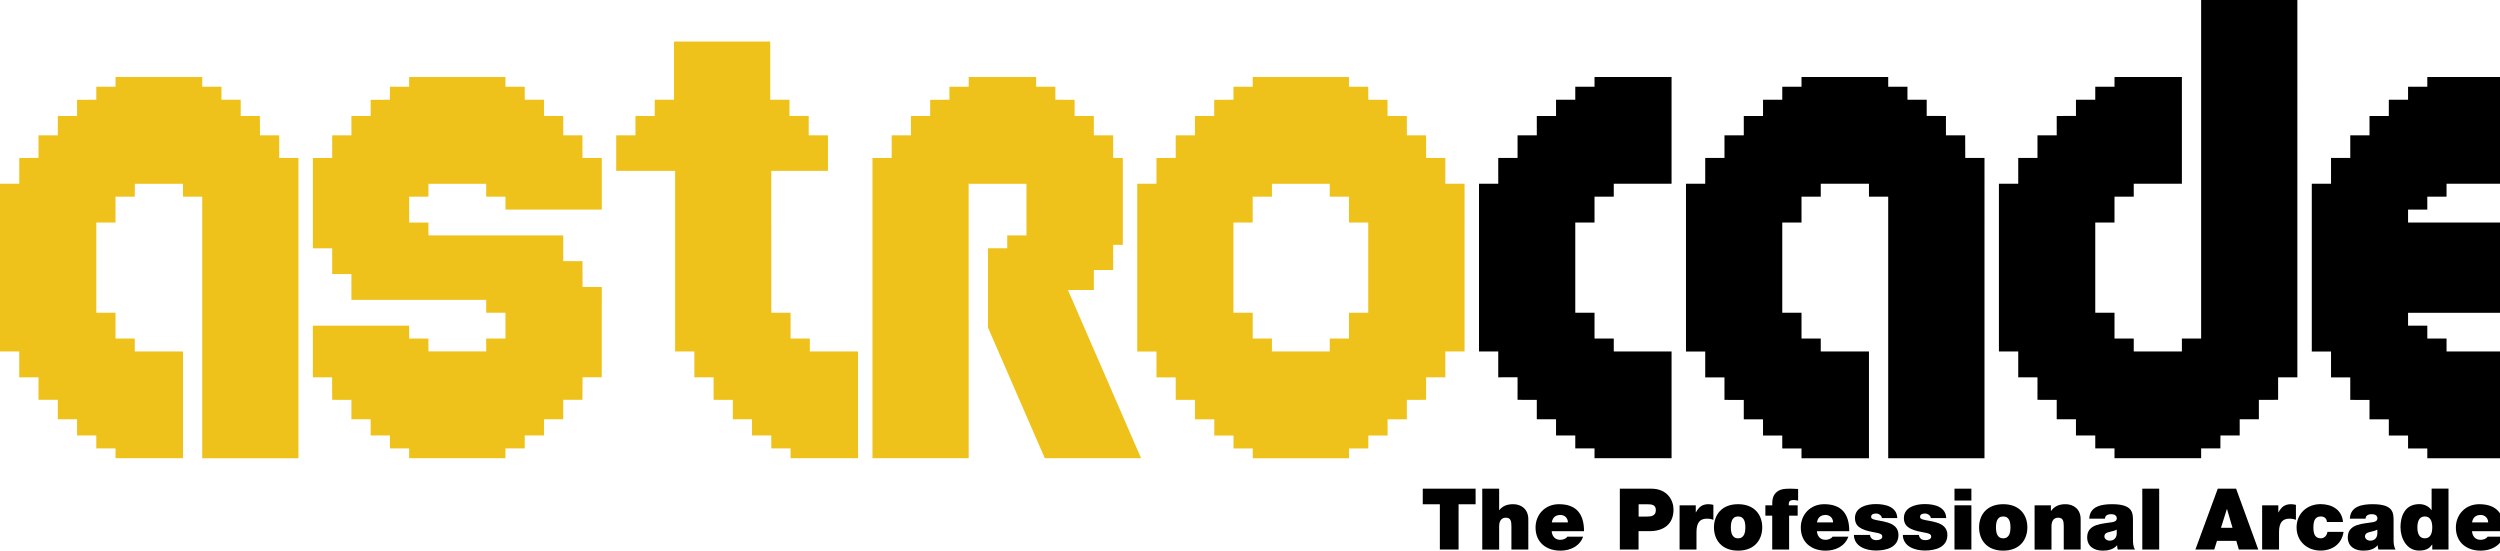 <?xml version="1.0" encoding="UTF-8" standalone="no"?>
<svg
   enable-background="new 0 0 3839 844.1"
   height="141"
   viewBox="0 0 640 141"
   width="640"
   version="1.1"
   id="svg32"
   sodipodi:docname="astrocade.svg"
   inkscape:version="1.3.2 (091e20e, 2023-11-25)"
   xmlns:inkscape="http://www.inkscape.org/namespaces/inkscape"
   xmlns:sodipodi="http://sodipodi.sourceforge.net/DTD/sodipodi-0.dtd"
   xmlns="http://www.w3.org/2000/svg"
   xmlns:svg="http://www.w3.org/2000/svg">
  <defs
     id="defs32" />
  <sodipodi:namedview
     id="namedview32"
     pagecolor="#ffffff"
     bordercolor="#000000"
     borderopacity="0.25"
     inkscape:showpageshadow="2"
     inkscape:pageopacity="0.0"
     inkscape:pagecheckerboard="0"
     inkscape:deskcolor="#d1d1d1"
     inkscape:zoom="0.24557292"
     inkscape:cx="1922.0361"
     inkscape:cy="423.49947"
     inkscape:window-width="1312"
     inkscape:window-height="449"
     inkscape:window-x="0"
     inkscape:window-y="39"
     inkscape:window-maximized="0"
     inkscape:current-layer="svg32" />
  <g
     transform="scale(0.167,0.167)"
     id="g32">
    <path
       d="m 2181,773 h 26.1 0.1 v 69.4 h 28.7 V 773 h 26.1 v -23.9 h -81 z"
       id="path1" />
    <path
       d="m 2319.6,772.9 c -11,0 -16.8,3.8 -21.2,9 h -0.3 v -32.8 h -25.9 v 93.4 h 25.9 v -35.8 c 0,-10.9 5.9,-13.1 10.3,-13.1 7.6,0 8.5,5.5 8.5,13.3 v 35.5 h 25.9 v -46.5 c 0,-15.6 -11.1,-23 -23.2,-23 z"
       id="path2" />
    <path
       d="m 2389.7,772.9 c -21.4,0 -35.8,16.1 -35.8,35.8 0,22.6 16.3,35.4 38,35.4 15.4,0 29.7,-6.8 34.9,-21.4 h -24.2 c -2.1,3.2 -6.6,4.8 -10.8,4.8 -8.1,0 -12.5,-5.5 -13.2,-13.2 h 49.6 c 0,-26.4 -11.6,-41.4 -38.5,-41.4 z m -10.9,27.9 c 1.2,-7.4 5.6,-11.4 13.3,-11.4 6.7,0 11.4,5.1 11.4,11.4 z"
       id="path3" />
    <path
       d="m 2531.2,749.1 h -48.1 v 93.3 h 28.7 v -28.2 h 17 c 21.4,0 36.6,-10.6 36.6,-33.2 0,-13.4 -8.9,-31.9 -34.2,-31.9 z m -8.2,42.8 h -11.1 V 773 h 12.8 c 7.1,0 13.6,0.5 13.6,9 0,9.4 -7.9,9.9 -15.3,9.9 z"
       id="path4" />
    <path
       d="m 2599.8,785.4 h -0.3 v -10.8 h -24.8 v 67.8 h 25.9 v -26.8 c 0,-14.5 5.5,-20.5 15.7,-20.5 5.2,0 7.6,0.8 10.2,1.7 v -22.9 c -2.5,-0.6 -5,-1 -7.6,-1 -9.4,0 -14.9,4.4 -19.1,12.5 z"
       id="path5" />
    <path
       d="m 2664.4,772.9 c -25.5,0 -37,16.7 -37,35.5 0,18.9 11.5,35.7 37,35.7 25.5,0 37,-16.9 37,-35.7 0,-18.8 -11.6,-35.5 -37,-35.5 z m 0,52.3 c -9.8,0 -11.1,-9.6 -11.1,-16.8 0,-7.2 1.3,-16.7 11.1,-16.7 9.8,0 11.1,9.5 11.1,16.7 0,7.1 -1.3,16.8 -11.1,16.8 z"
       id="path6" />
    <path
       d="m 2722.2,755.5 c -5,5 -5.7,12.4 -5.4,19.1 h -10.6 v 15.9 h 10.5 v 51.9 h 25.9 v -51.9 h 13.1 v -15.9 h -13.6 c -0.4,-6.3 1.7,-8.1 8,-8.1 2.1,0 4.2,0.6 6.3,0.9 v -17.8 c -3.9,-0.1 -7.7,-0.5 -11.6,-0.5 -10.5,0 -17,0.8 -22.6,6.4 z"
       id="path7" />
    <path
       d="m 2796.3,772.9 c -21.4,0 -35.8,16.1 -35.8,35.8 0,22.6 16.3,35.4 38,35.4 15.4,0 29.7,-6.8 34.9,-21.4 h -24.2 c -2.1,3.2 -6.6,4.8 -10.8,4.8 -8.1,0 -12.5,-5.5 -13.2,-13.2 h 49.6 c 0,-26.4 -11.6,-41.4 -38.5,-41.4 z m -11,27.9 c 1.2,-7.4 5.6,-11.4 13.3,-11.4 6.7,0 11.4,5.1 11.4,11.4 z"
       id="path8" />
    <path
       d="m 2894,801.1 c -8.6,-2.8 -18.4,-3.4 -22.7,-5.2 -1.4,-0.6 -3,-1.5 -3,-3.5 0,-4.4 4.1,-5.2 7.8,-5.2 2,0 4.1,0.7 5.7,2 1.7,1.2 2.9,2.9 3,5.1 v -0.2 h 23.6 c -0.6,-17.4 -18.3,-21.4 -32.9,-21.4 -13.6,0 -32,4.5 -32,21.6 0,11.6 8,17.9 27.7,21.3 12,2.1 14.2,3.3 14.2,7.2 0,3.9 -5.4,5.2 -8.8,5.2 -3.1,0 -5.6,-0.8 -6.9,-2 -1.9,-1.7 -3,-3.6 -3.1,-6 h -24.7 c 0.4,17.5 17.9,23.9 33.8,23.9 16.5,0 34.5,-5.1 34.5,-23.9 0,-11.1 -7.6,-16.2 -16.2,-18.9 z"
       id="path9" />
    <path
       d="m 2969,801.1 c -8.6,-2.8 -18.4,-3.4 -22.7,-5.2 -1.4,-0.6 -3,-1.5 -3,-3.5 0,-4.4 4.1,-5.2 7.8,-5.2 2,0 4.1,0.7 5.7,2 1.7,1.2 2.9,2.9 3,5.1 v -0.2 h 23.6 c -0.6,-17.4 -18.3,-21.4 -32.9,-21.4 -13.6,0 -32,4.5 -32,21.6 0,11.6 8,17.9 27.7,21.3 12,2.1 14.2,3.3 14.2,7.2 0,3.9 -5.4,5.2 -8.8,5.2 -3.1,0 -5.6,-0.8 -6.9,-2 -1.9,-1.7 -3,-3.6 -3.1,-6 h -24.7 c 0.4,17.5 17.9,23.9 33.8,23.9 16.5,0 34.5,-5.1 34.5,-23.9 0,-11.1 -7.6,-16.2 -16.2,-18.9 z"
       id="path10" />
    <path
       d="m 2996.1,774.6 h 25.9 v 67.8 h -25.9 z"
       id="path11" />
    <path
       d="m 2996.1,749.1 h 25.9 v 18.2 h -25.9 z"
       id="path12" />
    <path
       d="m 3070.8,772.9 c -25.5,0 -37,16.7 -37,35.5 0,18.9 11.5,35.7 37,35.7 25.5,0 37,-16.9 37,-35.7 0,-18.8 -11.5,-35.5 -37,-35.5 z m 0,52.3 c -9.8,0 -11.1,-9.6 -11.1,-16.8 0,-7.2 1.3,-16.7 11.1,-16.7 9.8,0 11.1,9.5 11.1,16.7 0,7.1 -1.3,16.8 -11.1,16.8 z"
       id="path13" />
    <path
       d="m 3166.3,772.9 c -10.3,0 -17.3,3.5 -22.1,10.3 h -0.3 v -8.6 h -24.9 -0.1 v 67.9 h 25.9 v -35.8 c 0,-10.9 5.9,-13.1 10.3,-13.1 7.6,0 8.5,5.5 8.5,13.3 v 35.5 h 25.9 v -46.5 c 0,-15.6 -11.1,-23 -23.2,-23 z"
       id="path14" />
    <path
       d="m 3269.7,827.2 v -27.8 c 0,-13 0.3,-26.5 -32.1,-26.5 -7.9,0 -16.6,0.8 -23.1,3.9 -6.7,3.1 -11.4,8.8 -11.8,18.3 h 24 c 0.2,-2.9 1.7,-6.9 9.7,-6.9 4.2,0 8.5,1.7 8.5,6.3 0,4.3 -3.6,5.3 -7.1,6 -13.2,2.5 -38.3,1.7 -38.3,23.1 0,14.2 10.8,20.5 23.9,20.5 8.3,0 16.3,-1.8 21.8,-8.1 h 0.3 c -0.1,1.8 0.2,4.6 0.9,6.4 h 26.4 c -2.8,-4.4 -3.1,-10.1 -3.1,-15.2 z m -24.9,-9 c -0.4,7.1 -4.9,10.6 -10.8,10.6 -4.7,0 -8.1,-3.2 -8.1,-6.3 0,-4.6 3.1,-6 8.8,-7.3 3.5,-0.8 7,-1.7 10.1,-3.3 z"
       id="path15" />
    <path
       d="m 3284,749.1 h 25.9 v 93.3 H 3284 Z"
       id="path16" />
    <path
       d="m 3399.7,749.1 -34.3,93.3 h 28.9 l 4.2,-13.3 h 29.6 l 3.9,13.3 h 29.8 l -34,-93.3 z m 4.9,60 9,-28.7 h 0.3 l 8.4,28.7 z"
       id="path17" />
    <path
       d="m 3492.8,785.4 h -0.3 v -10.8 h -24.8 v 67.8 h 25.9 v -26.8 c 0,-14.5 5.5,-20.5 15.7,-20.5 5.2,0 7.6,0.8 10.2,1.7 v -22.9 c -2.5,-0.6 -5,-1 -7.6,-1 -9.4,0 -14.9,4.4 -19.1,12.5 z"
       id="path18" />
    <path
       d="m 3557.7,825.2 c -10,0 -11.4,-8.5 -11.4,-16.7 0,-8.2 1.5,-16.8 11.4,-16.8 2.7,0 4.9,0.8 6.5,2.2 1.7,1.4 2.6,3.7 2.9,6.4 v -0.1 h 24.6 c -1.6,-18.6 -16.7,-27.4 -34.5,-27.4 -20.4,0 -36.7,14.3 -36.7,35.7 0,21.4 16.3,35.5 36.7,35.5 9.1,0 17.4,-2.6 23.5,-7.4 6.3,-5 10.6,-12.2 11.8,-21.3 h -24.7 c -0.6,5.3 -4.5,9.9 -10.1,9.9 z"
       id="path19" />
    <path
       d="m 3669.2,827.2 v -27.8 c 0,-13 0.3,-26.5 -32.1,-26.5 -7.9,0 -16.6,0.8 -23.1,3.9 -6.7,3.1 -11.4,8.8 -11.8,18.3 h 24 c 0.2,-2.9 1.7,-6.9 9.7,-6.9 4.2,0 8.5,1.7 8.5,6.3 0,4.3 -3.6,5.3 -7.1,6 -13.2,2.5 -38.3,1.7 -38.3,23.1 0,14.2 10.8,20.5 23.9,20.5 8.3,0 16.3,-1.8 21.8,-8.1 h 0.3 c -0.1,1.8 0.2,4.6 0.9,6.4 h 26.4 c -2.8,-4.4 -3.1,-10.1 -3.1,-15.2 z m -24.9,-9 c -0.4,7.1 -4.9,10.6 -10.8,10.6 -4.7,0 -8.1,-3.2 -8.1,-6.3 0,-4.6 3.1,-6 8.8,-7.3 3.5,-0.8 7,-1.7 10.1,-3.3 z"
       id="path20" />
    <path
       d="m 3727.5,781.9 h -0.3 c -3.9,-5.7 -10.8,-9.1 -18.5,-9.1 -22.8,0 -28.9,19.4 -28.9,35.3 0,17 9.3,35.9 28.5,35.9 12.7,0 16.6,-4.8 19.9,-9.1 h 0.3 v 7.5 h 24.9 V 749 h -25.9 z m -10.4,43.3 c -9.3,0 -11.4,-8.7 -11.4,-16.8 0,-7.9 2.1,-16.7 11.4,-16.7 9.3,0 11.4,8.7 11.4,16.7 0,8 -2.1,16.8 -11.4,16.8 z"
       id="path21" />
    <path
       d="m 3802.6,827.5 c -8.1,0 -12.5,-5.5 -13.2,-13.2 h 49.6 c 0,-26.4 -11.6,-41.4 -38.5,-41.4 -21.4,0 -35.8,16.1 -35.8,35.8 0,22.6 16.3,35.4 38,35.4 15.4,0 29.7,-6.8 34.9,-21.4 h -24.2 c -2.1,3.2 -6.6,4.8 -10.8,4.8 z m 0.2,-38.1 c 6.7,0 11.4,5.1 11.4,11.4 h -24.7 c 1.2,-7.4 5.6,-11.4 13.3,-11.4 z"
       id="path22" />
    <path
       d="m 3720.9,118 v 15 h -29.5 v 19.9 h -29.5 v 24.8 0.1 h -0.1 -29.5 v 29.7 h -29.5 v 34.6 h -29.5 v 39.6 h -29.5 v 257.2 h 29.5 v 39.6 h 29.5 V 613 l 29.5,0.1 v 29.7 h 29.6 v 24.8 h 29.5 v 19.9 h 29.5 v 15 H 3839 V 538.8 h -88.6 V 519 h -29.5 v -19.8 h -29.5 V 479.5 H 3839 V 341.1 h -147.6 v -19.8 h 29.5 v -19.8 h 29.5 V 281.7 H 3839 V 118 Z"
       id="path23" />
    <path
       d="M 3374.2,0 V 499.2 519 h -29.5 v 19.8 h -73.8 V 519 h -29.5 v -39.6 h -29.5 V 341.1 h 29.5 v -39.6 h 29.5 v -19.8 h 73.8 V 118 h -103.3 v 15 h -29.5 v 19.9 h -29.6 v 24.8 l -29.5,0.1 v 29.7 h -29.5 v 34.6 h -29.5 v 39.6 h -29.6 v 257.1 h 29.6 v 39.6 h 29.5 v 34.5 l 29.5,0.1 v 29.7 h 29.5 v 24.8 h 29.6 v 19.9 h 29.5 v 15 h 132.8 v -15 h 29.5 l 0.1,-19.9 h 29.5 v -24.8 h 29.4 V 613 l 29.5,-0.1 v -34.5 h 29.5 V 0 Z"
       id="path24" />
    <path
       d="m 3012.6,242.1 -0.1,-34.6 H 2983 v -29.7 l -29.5,-0.1 V 152.9 H 2924 V 133 h -29.5 v -15 h -132.9 v 15 h -29.5 v 19.9 h -29.5 v 24.9 h -29.5 v 29.7 h -29.6 v 34.6 H 2614 v 39.6 h -29.5 v 257.2 h 29.5 v 39.6 h 29.5 V 613 l 29.6,0.1 v 29.7 h 29.5 v 24.8 h 29.5 v 19.9 h 29.5 v 15 H 2865 V 538.8 h -73.9 V 519 h -29.5 v -39.6 h -29.5 V 341.1 h 29.5 v -39.6 h 29.5 v -19.8 h 73.9 v 19.8 h 29.5 v 401 h 147.6 V 242.1 Z"
       id="path25" />
    <path
       d="m 2444.3,118 v 15 h -29.5 v 19.9 h -29.5 v 24.9 h -29.5 v 29.7 h -29.5 v 34.6 h -29.6 v 39.6 h -29.5 v 257.1 h 29.5 v 39.6 l 29.6,-0.1 v 0.1 34.5 l 29.5,0.1 v 29.7 h 29.5 v 24.8 h 29.5 v 19.9 h 29.5 v 15 h 118.1 V 538.8 h -88.6 V 519 h -29.5 v -39.6 h -29.5 V 341.1 h 29.5 v -39.6 h 29.5 v -19.8 h 88.6 V 118 Z"
       id="path26" />
    <g
       fill="#eec21a"
       id="g31">
      <path
         d="m 1802.3,207.5 v 34.6 l -29.5,0.1 v 39.5 h -29.5 v 257.2 h 29.5 v 39.6 h 29.5 V 613 h 29.6 v 0.1 29.7 h 29.5 v 24.8 h 29.5 v 19.9 h 29.5 v 15 H 2068 v -15 h 29.5 l 0.1,-19.9 h 29.5 v -24.8 h 29.5 V 613 l 29.5,-0.1 v -34.5 h 29.5 v -39.6 h 29.5 V 281.7 h -29.5 v -39.5 l -29.5,-0.1 v -34.6 h -29.5 V 177.8 H 2127 V 153 h -29.5 l -0.1,-20 h -29.5 v -15 h -147.6 v 15 h -29.5 v 19.9 l -29.5,0.1 v 24.8 h -29.5 v 29.7 m 265.6,271.9 h -29.5 V 519 h -29.5 v 19.8 h -88.6 V 519 h -29.5 v -39.6 h -29.5 V 341.1 h 29.5 v -39.6 h 29.5 v -19.7 h 88.6 v 19.7 h 29.5 v 39.6 h 29.5 z"
         id="path27" />
      <path
         d="m 1637.1,444.6 h 39.7 v -30.7 h 0.1 29.5 v -38.5 h 14.8 V 242.2 l -14.8,-0.1 v -34.6 h -29.6 v -29.7 h -29.5 V 153 l -29.5,-0.1 V 133 h -29.5 V 118 H 1485 l -0.1,15 h -29.5 v 19.9 l -29.5,0.1 v 24.8 h -29.5 v 29.7 h -29.5 v 34.6 l -29.5,0.1 v 460.2 h 147.5 V 281.7 l 88.6,0.1 v 79 H 1544 v 19.8 h -29.5 v 121.5 l 87.1,200.3 h 147.6 z"
         id="path28" />
      <path
         d="M 1241.4,538.8 V 519 h -29.5 v -39.6 h -29.5 l -0.1,-217.5 h 86.9 v -54.4 l -29.5,-0.1 v -29.7 h -29.5 v -24.8 h -29.5 V 63.7 h -147.5 v 89.2 h -29.5 l -0.1,24.9 h -29.5 v 29.7 h -29.5 v 54.4 h 90.3 v 276.9 h 29.5 v 39.6 h 29.5 v 34.5 l 29.5,0.1 v 29.7 h 29.4 v 24.8 h 29.5 l 0.1,19.9 h 29.5 v 15 h 103.4 V 538.8 Z"
         id="path29" />
      <path
         d="m 892.9,242.1 v -34.6 h -29.5 v -29.7 l -29.5,-0.1 V 152.9 H 804.4 V 133 h -29.5 l -0.1,-15 H 745.3 627.2 v 15 h -29.5 v 19.9 l -29.5,0.1 v 24.8 h -29.5 v 29.7 h -29.5 v 34.6 l -29.6,0.1 v 138.5 h 29.5 l 0.1,-0.1 v 39.5 h 29.5 v 39.6 h 206.6 v 19.7 h 29.5 l 0.1,39.6 h -29.6 v 19.7 H 656.8 L 656.7,519 H 627.2 V 499.2 H 479.6 v 79.2 h 29.5 l 0.1,34.5 29.5,0.1 v 29.7 h 29.5 v 24.8 h 29.5 v 19.9 h 29.5 v 15 h 147.6 l 0.1,-15 h 29.5 v -19.9 h 29.5 v -24.8 h 29.5 v -29.8 h 29.5 l 0.1,-34.6 h 29.5 V 439.8 H 893 l -0.1,-39.5 H 863.4 V 360.8 H 656.8 l -0.1,-19.7 h -29.5 v -39.6 h 29.5 l 0.1,-19.7 88.5,-0.1 v 19.8 h 29.5 l 0.1,19.8 h 147.6 v -79.2 z"
         id="path30" />
      <path
         d="m 428,242.1 v -34.6 h -29.5 l -0.1,-29.7 H 369 V 152.9 H 339.5 V 133 H 310 V 118 H 177.1 v 15 h -29.5 v 19.9 l -29.5,0.1 v 24.8 H 88.6 v 29.7 H 59 v 34.6 l -29.5,0.1 v 39.5 H 0 v 257.1 h 29.5 v 39.6 H 59 v 34.5 h 29.6 v 0.1 29.7 h 29.5 v 24.8 h 29.5 v 19.9 h 29.5 v 15 H 280.5 V 538.8 H 206.6 V 519 H 177.1 V 479.4 H 147.6 V 341.1 h 29.5 v -39.6 h 29.5 l 0.1,-19.7 73.8,-0.1 v 19.8 H 310 v 401 H 457.5 V 242.1 Z"
         id="path31" />
    </g>
  </g>
</svg>
